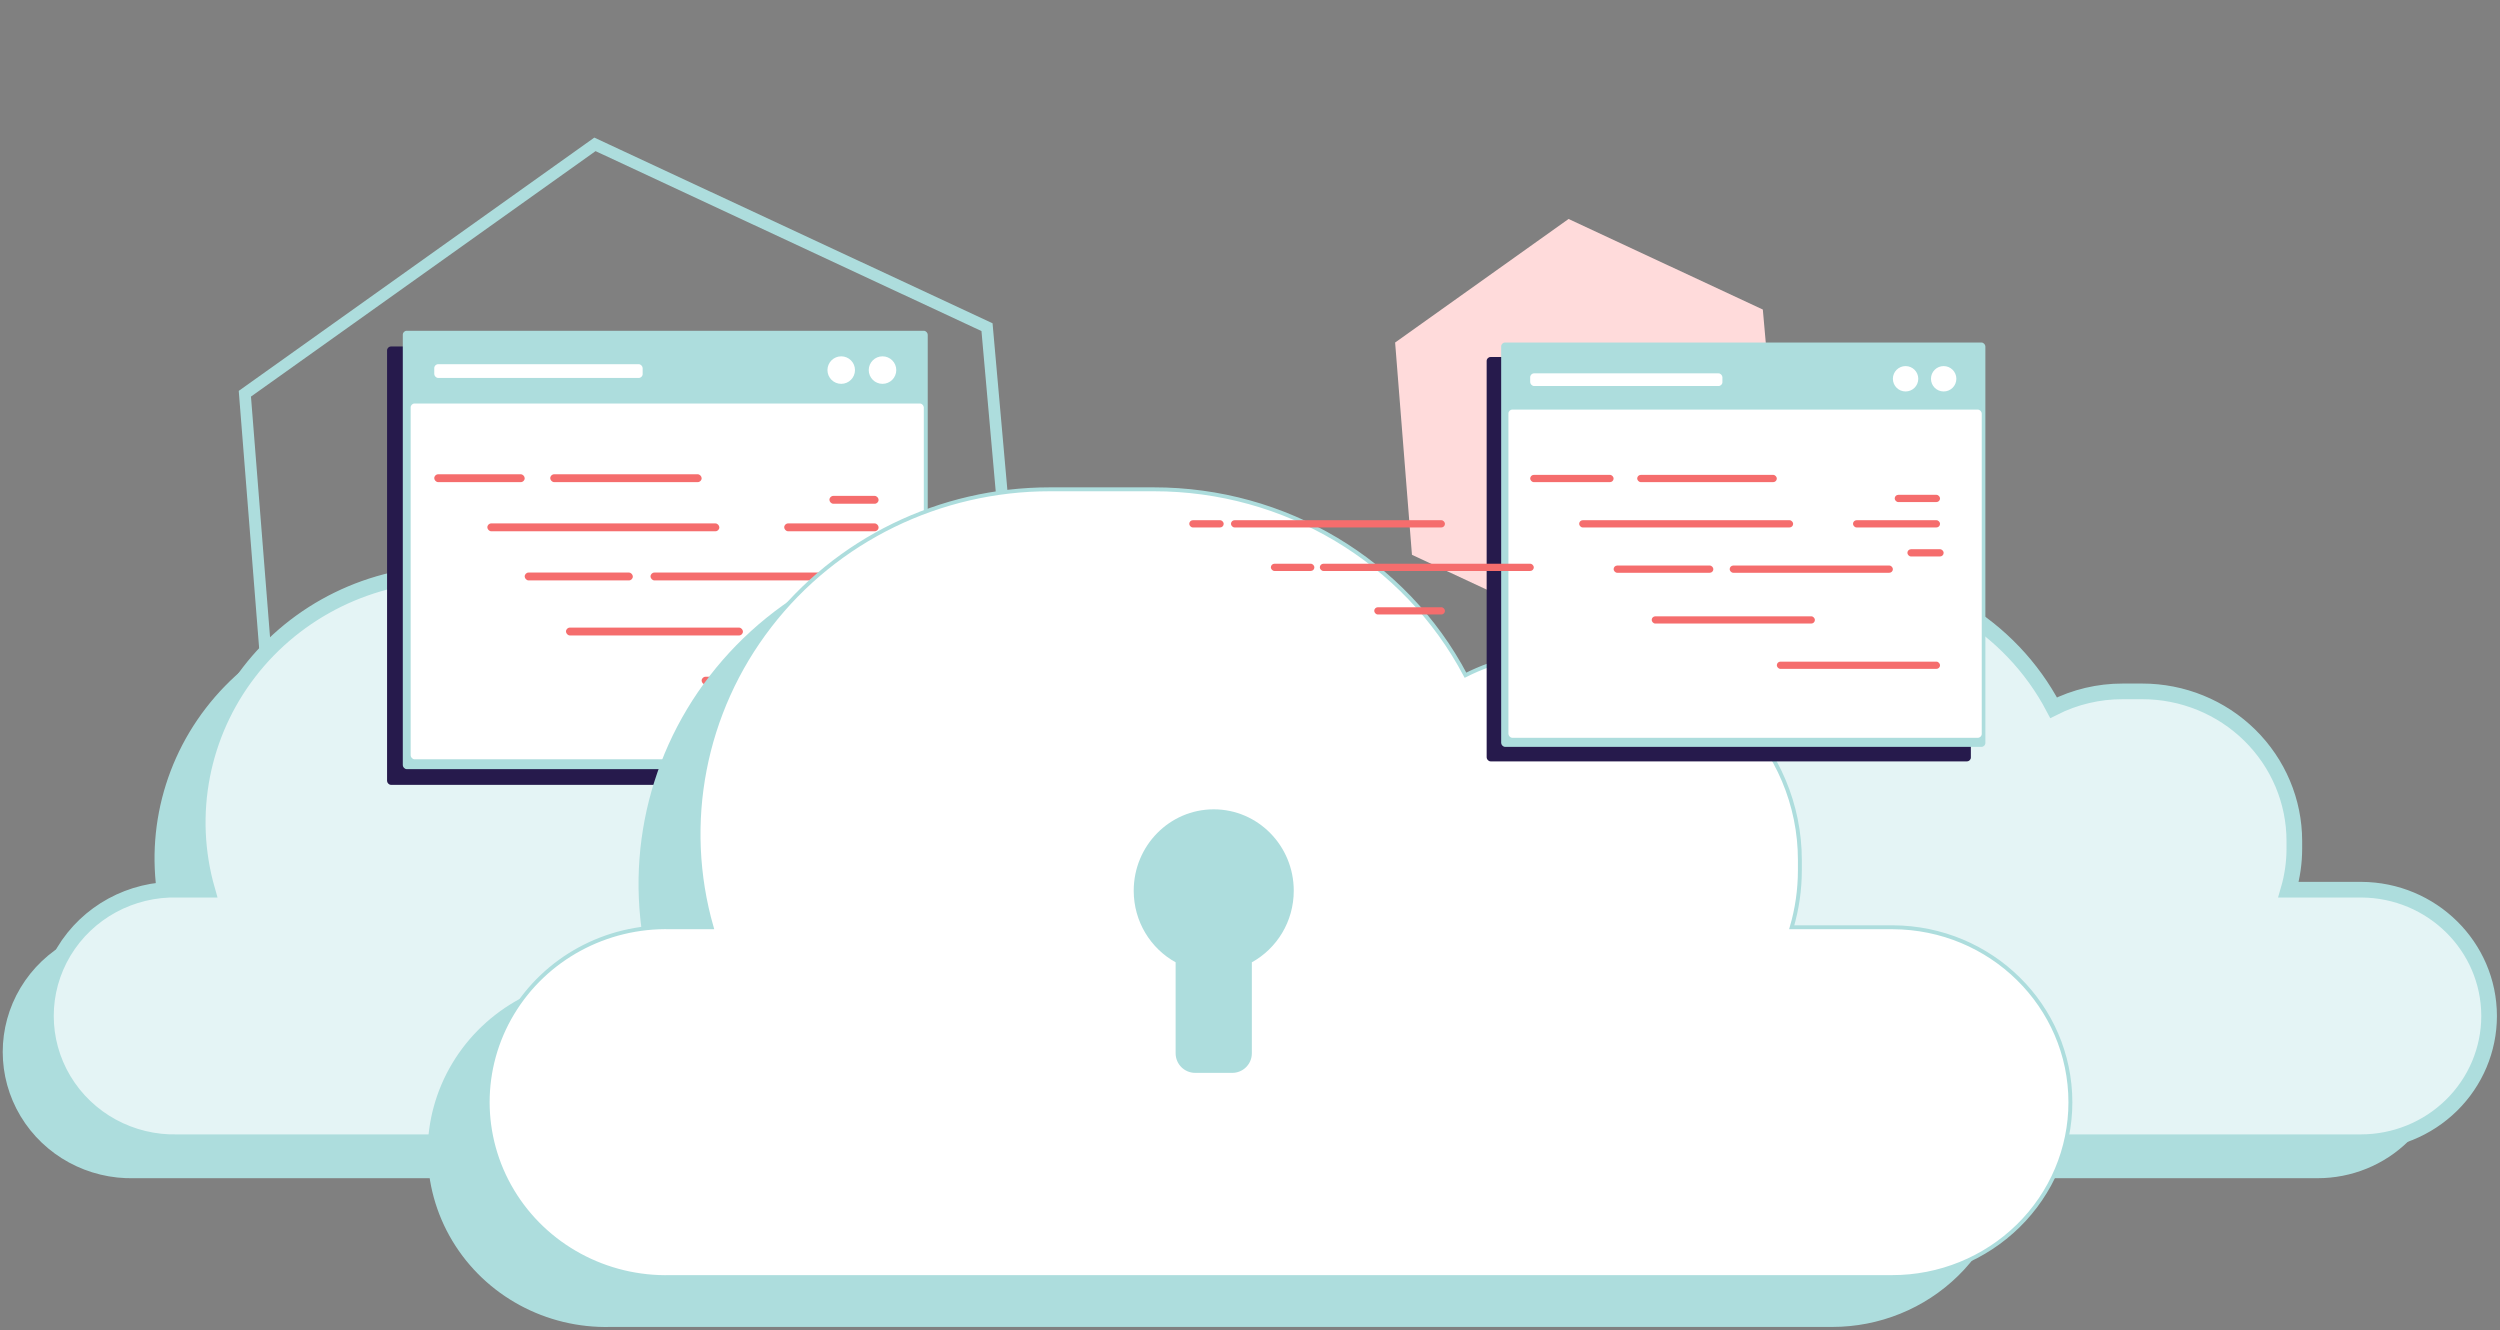 <svg width="639" height="340" viewBox="0 0 639 340" fill="none" xmlns="http://www.w3.org/2000/svg">
<rect x="0" y="0" width="639" height="340" fill="#808080" stroke="none"/>
<path d="M625.172 268.89C625.172 277.45 621.715 285.659 615.562 291.709C609.409 297.76 601.066 301.156 592.368 301.149H367.641C355.71 301.473 344.542 295.394 338.479 285.276C332.416 275.158 332.416 262.597 338.479 252.478C344.542 242.36 355.71 236.281 367.641 236.605H375.142C369.671 217.436 373.637 196.852 385.857 180.983C398.078 165.115 417.143 155.794 437.375 155.796H456.502C480.634 155.776 502.76 169.009 513.858 190.098C519.32 187.341 525.372 185.906 531.511 185.915H536.511C546.823 185.915 556.712 189.946 564.003 197.122C571.294 204.298 575.391 214.031 575.391 224.179V226.073C575.392 229.636 574.887 233.181 573.891 236.605H592.493C610.555 236.686 625.158 251.113 625.172 268.89V268.89Z" fill="#ADDDDD"/>
<path d="M636.214 259.689C636.214 268.249 632.757 276.458 626.604 282.509C620.452 288.559 612.108 291.955 603.41 291.949H378.684C366.752 292.273 355.584 286.194 349.521 276.076C343.458 265.957 343.458 253.396 349.521 243.278C355.584 233.16 366.752 227.081 378.684 227.405H386.184C380.714 208.236 384.679 187.651 396.9 171.783C409.12 155.915 428.185 146.593 448.417 146.596H467.544C491.676 146.576 513.802 159.809 524.901 180.898C530.362 178.14 536.414 176.706 542.553 176.715H547.553C557.865 176.715 567.754 180.746 575.045 187.922C582.337 195.098 586.433 204.83 586.433 214.978V216.873C586.434 220.435 585.929 223.98 584.933 227.405H603.535C621.597 227.486 636.2 241.913 636.214 259.689V259.689Z" fill="#E4F4F5" stroke="#ADDDDD" stroke-width="4"/>
<path fill-rule="evenodd" clip-rule="evenodd" d="M152.065 36.899L252.279 83.621L262.064 193.642L171.48 256.867L71.265 210.144L62.585 100.639L152.065 36.899Z" stroke="#ADDDDD" stroke-width="3"/>
<path d="M400.926 55.97L450.578 79.119L455.426 133.629L410.545 164.954L360.894 141.805L356.593 87.55L400.926 55.97Z" fill="#FFDBDB"/>
<path d="M291.937 268.89C291.937 277.45 288.48 285.659 282.327 291.709C276.175 297.76 267.831 301.156 259.133 301.149H34.407C22.475 301.473 11.307 295.394 5.244 285.276C-0.819 275.158 -0.819 262.597 5.244 252.478C11.307 242.36 22.475 236.281 34.407 236.605H41.907C36.437 217.436 40.402 196.852 52.623 180.983C64.843 165.115 83.908 155.794 104.14 155.796H123.267C147.399 155.776 169.526 169.009 180.624 190.098C186.085 187.341 192.137 185.906 198.276 185.915H203.276C213.588 185.915 223.477 189.946 230.768 197.122C238.06 204.298 242.156 214.031 242.156 224.179V226.073C242.157 229.636 241.652 233.181 240.656 236.605H259.258C277.32 236.686 291.923 251.113 291.937 268.89V268.89Z" fill="#ADDDDD"/>
<path d="M302.979 259.689C302.979 268.249 299.522 276.458 293.369 282.509C287.217 288.559 278.873 291.955 270.175 291.949H45.449C33.518 292.273 22.349 286.194 16.286 276.076C10.224 265.957 10.224 253.396 16.286 243.278C22.349 233.16 33.518 227.081 45.449 227.405H52.95C47.479 208.236 51.444 187.651 63.665 171.783C75.885 155.915 94.951 146.593 115.182 146.596H134.309C158.441 146.576 180.568 159.809 191.666 180.898C197.128 178.14 203.18 176.706 209.318 176.715H214.319C224.63 176.715 234.519 180.746 241.811 187.922C249.102 195.098 253.198 204.83 253.198 214.978V216.873C253.199 220.435 252.694 223.98 251.698 227.405H270.3C288.363 227.486 302.965 241.913 302.979 259.689V259.689Z" fill="#E4F4F5" stroke="#ADDDDD" stroke-width="4"/>
<rect x="98.935" y="88.564" width="134.172" height="112.043" rx="1" fill="#261A4C"/>
<rect x="102.956" y="84.545" width="134.172" height="112.043" rx="1" fill="#ADDDDD"/>
<rect x="104.966" y="103.135" width="131.157" height="90.941" rx="1" fill="white"/>
<ellipse cx="215.017" cy="94.594" rx="3.518" ry="3.517" fill="white"/>
<ellipse cx="225.57" cy="94.594" rx="3.518" ry="3.517" fill="white"/>
<rect x="110.996" y="93.086" width="53.267" height="3.517" rx="1" fill="white"/>
<rect x="110.996" y="121.223" width="23.116" height="2.01" rx="1" fill="#F56D6D"/>
<rect x="140.644" y="121.223" width="38.694" height="2.01" rx="1" fill="#F56D6D"/>
<rect x="124.564" y="133.784" width="59.297" height="2.01" rx="1" fill="#F56D6D"/>
<rect x="179.338" y="172.974" width="45.227" height="2.01" rx="1" fill="#F56D6D"/>
<rect x="144.665" y="160.413" width="45.227" height="2.01" rx="1" fill="#F56D6D"/>
<rect x="166.273" y="146.344" width="45.227" height="2.01" rx="1" fill="#F56D6D"/>
<rect x="134.112" y="146.344" width="27.639" height="2.01" rx="1" fill="#F56D6D"/>
<rect x="215.52" y="141.823" width="10.05" height="2.01" rx="1" fill="#F56D6D"/>
<rect x="200.444" y="133.784" width="24.121" height="2.01" rx="1" fill="#F56D6D"/>
<rect x="212.002" y="126.75" width="12.563" height="2.01" rx="1" fill="#F56D6D"/>
<path d="M513.856 294.476C513.856 306.334 509.054 317.706 500.508 326.088C491.962 334.47 480.372 339.174 468.29 339.165H156.137C139.565 339.614 124.051 331.193 115.63 317.176C107.209 303.159 107.209 285.759 115.63 271.743C124.051 257.726 139.565 249.305 156.137 249.754H166.556C158.957 223.2 164.466 194.685 181.44 172.703C198.415 150.721 224.897 137.809 252.999 137.812H279.568C313.088 137.784 343.822 156.115 359.238 185.329C366.825 181.509 375.231 179.523 383.757 179.534H390.703C405.026 179.534 418.763 185.119 428.891 195.059C439.019 205 444.709 218.482 444.709 232.54V235.165C444.71 240.099 444.009 245.01 442.625 249.754H468.464C493.553 249.867 513.837 269.851 513.856 294.476V294.476Z" fill="#ADDDDD"/>
<path d="M529.194 281.732C529.194 293.59 524.392 304.961 515.846 313.343C507.3 321.725 495.71 326.429 483.628 326.42H171.476C154.903 326.869 139.389 318.448 130.968 304.431C122.547 290.414 122.547 273.014 130.968 258.998C139.389 244.981 154.903 236.56 171.476 237.009H181.894C174.295 210.455 179.804 181.94 196.778 159.958C213.753 137.976 240.235 125.064 268.337 125.067H294.906C328.426 125.039 359.16 143.37 374.576 172.584C382.163 168.764 390.569 166.778 399.096 166.79H406.042C420.365 166.79 434.101 172.374 444.229 182.314C454.357 192.255 460.047 205.737 460.047 219.795V222.42C460.048 227.354 459.347 232.265 457.963 237.009H483.802C508.891 237.122 529.175 257.106 529.194 281.732V281.732Z" fill="white" stroke="#ADDDDD"/>
<path fill-rule="evenodd" clip-rule="evenodd" d="M319.97 245.964C326.351 242.443 330.683 235.569 330.683 227.667C330.683 216.177 321.526 206.864 310.231 206.864C298.935 206.864 289.778 216.177 289.778 227.667C289.778 235.569 294.111 242.443 300.491 245.964V269.226C300.491 271.987 302.73 274.226 305.491 274.226H314.97C317.731 274.226 319.97 271.987 319.97 269.226V245.964Z" fill="#ADDDDD"/>
<rect x="379.99" y="91.254" width="123.763" height="103.35" rx="1" fill="#261A4C"/>
<rect x="383.699" y="87.547" width="123.762" height="103.35" rx="1" fill="#ADDDDD"/>
<rect x="385.553" y="104.694" width="120.981" height="83.885" rx="1" fill="white"/>
<ellipse cx="487.066" cy="96.816" rx="3.245" ry="3.244" fill="white"/>
<ellipse cx="496.8" cy="96.816" rx="3.245" ry="3.244" fill="white"/>
<rect x="391.115" y="95.425" width="49.134" height="3.244" rx="1" fill="white"/>
<rect x="391.115" y="121.379" width="21.322" height="1.854" rx="0.927" fill="#F56D6D"/>
<rect x="418.464" y="121.379" width="35.692" height="1.854" rx="0.927" fill="#F56D6D"/>
<rect x="403.631" y="132.965" width="54.697" height="1.854" rx="0.927" fill="#F56D6D"/>
<rect x="314.633" y="132.965" width="54.697" height="1.854" rx="0.927" fill="#F56D6D"/>
<rect x="303.972" y="132.965" width="8.807" height="1.854" rx="0.927" fill="#F56D6D"/>
<rect x="337.346" y="144.088" width="54.697" height="1.854" rx="0.927" fill="#F56D6D"/>
<rect x="324.83" y="144.088" width="11.125" height="1.854" rx="0.927" fill="#F56D6D"/>
<rect x="351.252" y="155.211" width="18.078" height="1.854" rx="0.927" fill="#F56D6D"/>
<rect x="454.155" y="169.114" width="41.718" height="1.854" rx="0.927" fill="#F56D6D"/>
<rect x="422.172" y="157.528" width="41.718" height="1.854" rx="0.927" fill="#F56D6D"/>
<rect x="442.104" y="144.551" width="41.718" height="1.854" rx="0.927" fill="#F56D6D"/>
<rect x="412.438" y="144.551" width="25.494" height="1.854" rx="0.927" fill="#F56D6D"/>
<rect x="487.529" y="140.38" width="9.271" height="1.854" rx="0.927" fill="#F56D6D"/>
<rect x="473.624" y="132.965" width="22.249" height="1.854" rx="0.927" fill="#F56D6D"/>
<rect x="484.285" y="126.477" width="11.588" height="1.854" rx="0.927" fill="#F56D6D"/>
</svg>
